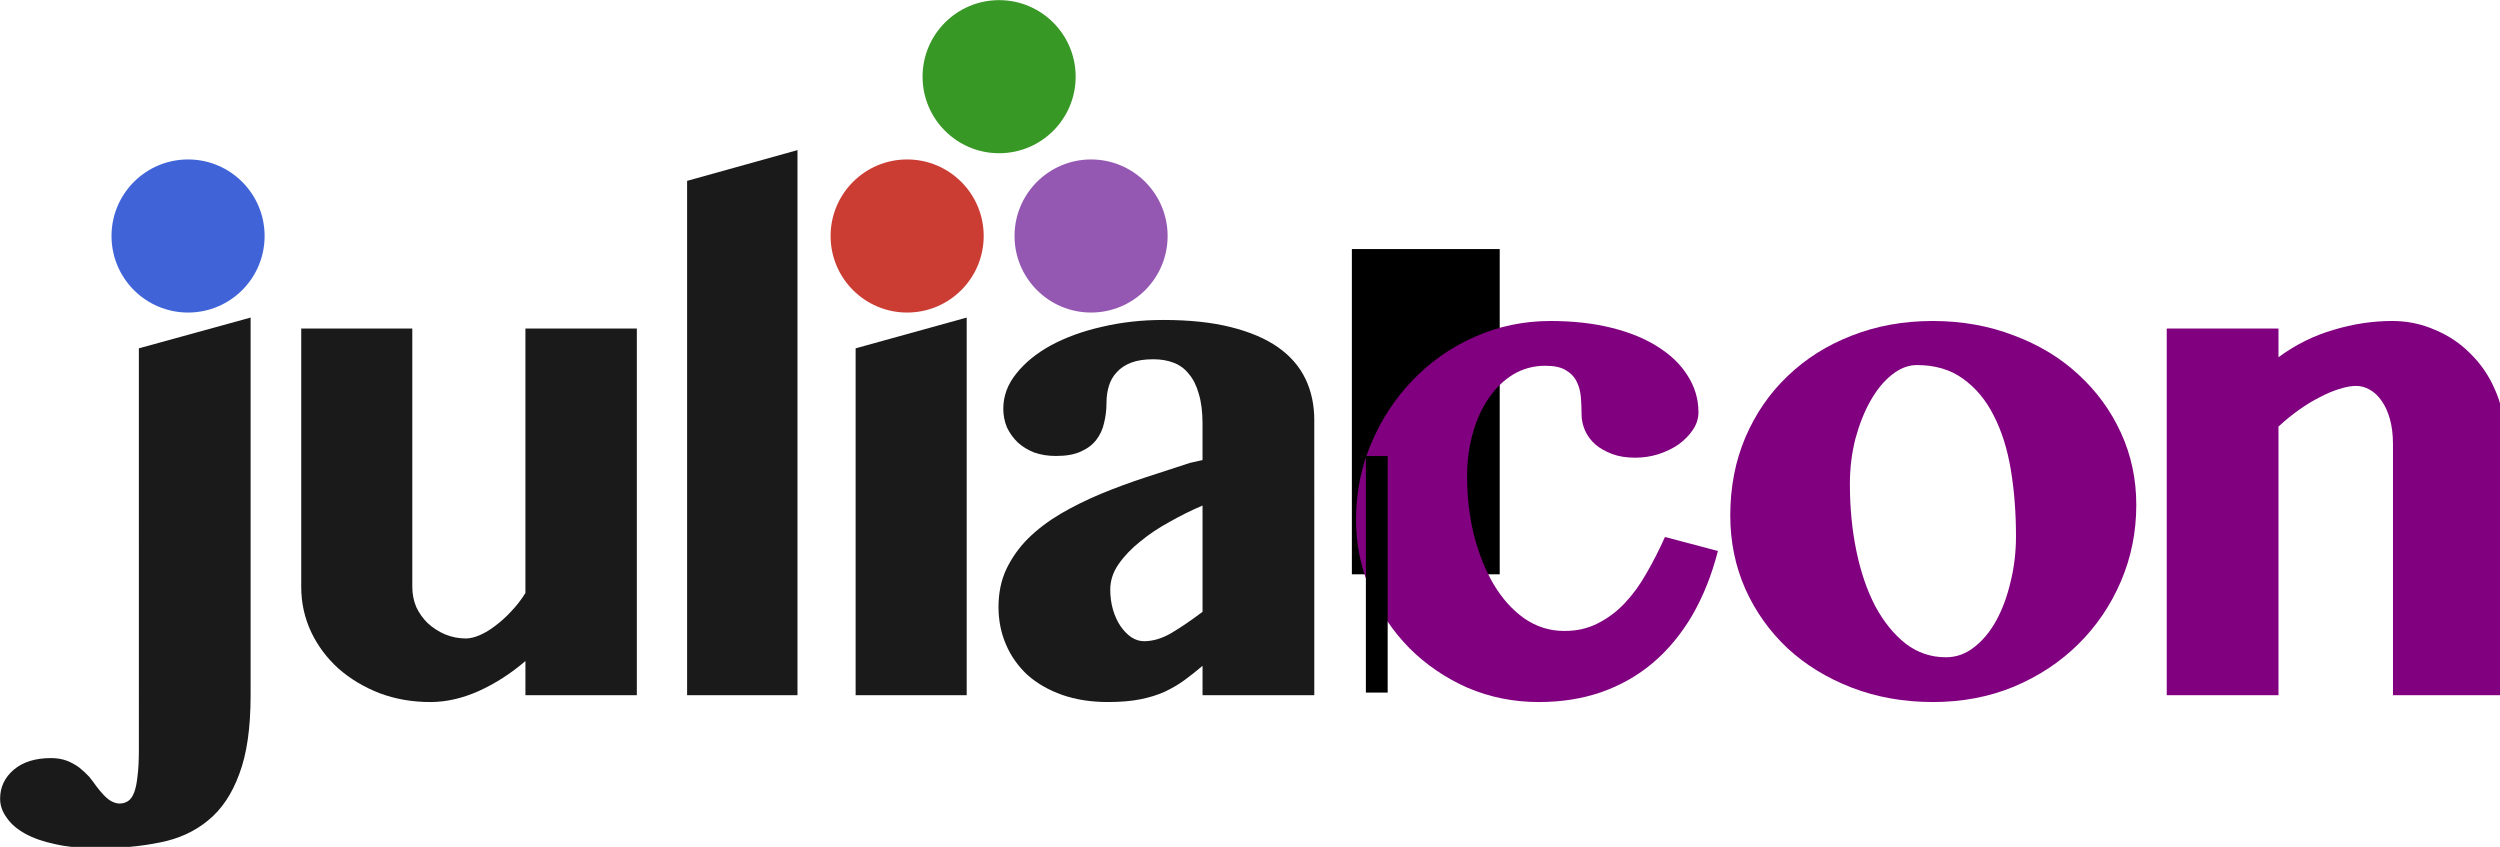 <?xml version="1.0" encoding="UTF-8" standalone="no"?>
<!-- Created with Inkscape (http://www.inkscape.org/) -->

<svg
   xmlns:dc="http://purl.org/dc/elements/1.1/"
   xmlns:cc="http://creativecommons.org/ns#"
   xmlns:rdf="http://www.w3.org/1999/02/22-rdf-syntax-ns#"
   xmlns:svg="http://www.w3.org/2000/svg"
   xmlns="http://www.w3.org/2000/svg"
   xmlns:sodipodi="http://sodipodi.sourceforge.net/DTD/sodipodi-0.dtd"
   xmlns:inkscape="http://www.inkscape.org/namespaces/inkscape"
   width="151.448mm"
   height="51.301mm"
   viewBox="0 0 151.448 51.301"
   version="1.1"
   id="svg3902"
   inkscape:version="0.92.2 5c3e80d, 2017-08-06"
   sodipodi:docname="JuliaCon-NG.svg"
   inkscape:export-filename="/home/vchuravy/JuliaCon-NG-small-purple.svg.png"
   inkscape:export-xdpi="96"
   inkscape:export-ydpi="96">
  <defs
     id="defs3896" />
  <sodipodi:namedview
     id="base"
     pagecolor="#ffffff"
     bordercolor="#666666"
     borderopacity="1.0"
     inkscape:pageopacity="0.0"
     inkscape:pageshadow="2"
     inkscape:zoom="1.2933653"
     inkscape:cx="231.72833"
     inkscape:cy="24.196814"
     inkscape:document-units="mm"
     inkscape:current-layer="g945"
     showgrid="false"
     fit-margin-top="0"
     fit-margin-left="0"
     fit-margin-right="0"
     fit-margin-bottom="0"
     inkscape:window-width="2560"
     inkscape:window-height="1381"
     inkscape:window-x="0"
     inkscape:window-y="27"
     inkscape:window-maximized="1" />
  <g
     inkscape:label="Layer 1"
     inkscape:groupmode="layer"
     id="layer1"
     transform="translate(0.081,-87.707)">
    <g
       transform="matrix(0.265,0,0,0.265,-3.69,82.293)"
       id="g3855">
      <flowRoot
         style="font-style:normal;font-variant:normal;font-weight:normal;font-stretch:normal;font-size:40px;line-height:1.25;font-family:'Tamil MN';-inkscape-font-specification:'Tamil MN';letter-spacing:0px;word-spacing:0px;fill:#000000;fill-opacity:1;stroke:none"
         id="flowRoot46"
         xml:space="preserve"><flowRegion
           id="flowRegion48"><rect
             y="77.367"
             x="322.658"
             height="74.35"
             width="33.796"
             id="rect50" /></flowRegion><flowPara
           id="flowPara52" /></flowRoot>      <g
         id="g945">
        <g
           id="g984">
          <g
             id="g920">
            <path
               style="font-style:normal;font-variant:normal;font-weight:normal;font-stretch:normal;font-size:medium;line-height:1.25;font-family:'Tamil MN';-inkscape-font-specification:'Tamil MN';letter-spacing:-8.82px;word-spacing:0px;fill:#1a1a1a;fill-opacity:1;stroke:none"
               inkscape:connector-curvature="0"
               id="path3804"
               d="M 195.926,179.354 H 170.691 V 61.776 l 25.234,-7.031 z" />
            <g
               id="g898">
              <g
                 id="g893">
                <path
                   d="m 56.61,91.879 c -9.664,0 -17.499,-7.834 -17.499,-17.499 0,-9.664 7.835,-17.499 17.499,-17.499 9.665,0 17.499,7.835 17.499,17.499 0,9.665 -7.834,17.499 -17.499,17.499 z"
                   id="path19"
                   inkscape:connector-curvature="0"
                   style="fill:#4063d8;fill-opacity:1;stroke-width:1.094" />
              </g>
              <path
                 d="m 70.91,179.354 q 0,11.172 -2.578,17.969 -2.5,6.875 -7.109,10.625 -4.609,3.828 -11.094,5.078 -6.484,1.328 -14.375,1.328 -5.312,0 -9.453,-0.938 -4.141,-0.859 -6.953,-2.422 -2.812,-1.562 -4.219,-3.672 -1.484,-2.031 -1.484,-4.297 0,-3.984 3.125,-6.641 3.125,-2.656 8.516,-2.656 2.031,0 3.672,0.625 1.562,0.625 2.812,1.562 1.25,1.016 2.266,2.109 0.938,1.172 1.641,2.188 1.797,2.344 2.969,3.125 1.25,0.781 2.266,0.781 1.094,0 1.953,-0.547 0.859,-0.547 1.406,-1.953 0.547,-1.406 0.781,-3.75 0.312,-2.344 0.312,-6.016 V 100.057 L 70.91,93.026 Z"
                 id="path3819"
                 inkscape:connector-curvature="0"
                 style="font-style:normal;font-variant:normal;font-weight:normal;font-stretch:normal;font-size:medium;line-height:1.25;font-family:'Tamil MN';-inkscape-font-specification:'Tamil MN';letter-spacing:-8.82px;word-spacing:0px;fill:#1a1a1a;fill-opacity:1;stroke:none" />
            </g>
            <path
               style="font-style:normal;font-variant:normal;font-weight:normal;font-stretch:normal;font-size:medium;line-height:1.25;font-family:'Tamil MN';-inkscape-font-specification:'Tamil MN';letter-spacing:-8.82px;word-spacing:0px;fill:#1a1a1a;fill-opacity:1;stroke:none"
               inkscape:connector-curvature="0"
               id="path3802"
               d="m 107.871,95.526 v 59.062 q 0,2.5 0.938,4.688 1.016,2.109 2.656,3.672 1.719,1.562 3.906,2.5 2.266,0.938 4.766,0.938 1.406,0 3.203,-0.781 1.797,-0.781 3.594,-2.188 1.875,-1.406 3.594,-3.281 1.797,-1.875 3.203,-4.141 V 95.526 h 25.469 v 83.828 h -25.469 v -7.812 q -5,4.297 -10.703,6.875 -5.625,2.5 -11.016,2.5 -6.25,0 -11.641,-2.031 -5.391,-2.109 -9.375,-5.625 -3.984,-3.594 -6.25,-8.359 -2.266,-4.844 -2.266,-10.312 V 95.526 Z" />
            <g
               id="g905">
              <g
                 id="g890">
                <path
                   d="m 220.993,91.879 c -9.664,0 -17.499,-7.834 -17.499,-17.499 0,-9.664 7.835,-17.499 17.499,-17.499 9.665,0 17.499,7.835 17.499,17.499 0,9.665 -7.834,17.499 -17.499,17.499 z"
                   id="path13"
                   inkscape:connector-curvature="0"
                   style="fill:#cb3c33;fill-opacity:1;stroke-width:1.094" />
                <path
                   d="m 263.04,91.879 c -9.665,0 -17.499,-7.834 -17.499,-17.499 0,-9.664 7.834,-17.499 17.499,-17.499 9.665,0 17.499,7.835 17.499,17.499 0,9.665 -7.834,17.499 -17.499,17.499 z"
                   id="path25"
                   inkscape:connector-curvature="0"
                   style="fill:#9558b2;fill-opacity:1;stroke-width:1.094" />
                <path
                   d="m 242.018,55.459 c -9.665,0 -17.499,-7.834 -17.499,-17.499 0,-9.664 7.834,-17.499 17.499,-17.499 9.665,0 17.499,7.835 17.499,17.499 0,9.665 -7.834,17.499 -17.499,17.499 z"
                   id="path31"
                   inkscape:connector-curvature="0"
                   style="fill:#389826;fill-opacity:1;stroke-width:1.094" />
              </g>
              <path
                 d="M 209.215,100.057 234.606,93.026 v 86.328 h -25.391 z"
                 id="path3823"
                 inkscape:connector-curvature="0"
                 style="font-style:normal;font-variant:normal;font-weight:normal;font-stretch:normal;font-size:medium;line-height:1.25;font-family:'Tamil MN';-inkscape-font-specification:'Tamil MN';letter-spacing:-8.82px;word-spacing:0px;fill:#1a1a1a;fill-opacity:1;stroke:none" />
            </g>
            <path
               style="font-style:normal;font-variant:normal;font-weight:normal;font-stretch:normal;font-size:medium;line-height:1.25;font-family:'Tamil MN';-inkscape-font-specification:'Tamil MN';letter-spacing:-8.82px;word-spacing:0px;fill:#1a1a1a;fill-opacity:1;stroke:none"
               inkscape:connector-curvature="0"
               id="path3808"
               d="m 288.52,135.995 q -3.672,1.562 -7.422,3.672 -3.75,2.031 -6.797,4.531 -3.047,2.422 -5,5.234 -1.875,2.734 -1.875,5.781 0,2.422 0.625,4.609 0.625,2.109 1.719,3.75 1.094,1.562 2.422,2.5 1.406,0.938 2.969,0.938 3.047,0 6.25,-1.875 3.281,-1.953 7.109,-4.844 z m 25.547,43.359 h -25.547 v -6.719 q -2.109,1.797 -4.141,3.281 -2.031,1.484 -4.531,2.656 -2.422,1.094 -5.547,1.719 -3.125,0.625 -7.422,0.625 -5.781,0 -10.469,-1.641 -4.609,-1.641 -7.891,-4.531 -3.203,-2.969 -4.922,-6.953 -1.719,-3.984 -1.719,-8.594 0,-4.844 1.797,-8.672 1.875,-3.906 5,-7.031 3.203,-3.125 7.422,-5.625 4.297,-2.5 9.141,-4.531 4.922,-2.031 10.156,-3.75 5.234,-1.719 10.312,-3.359 l 2.812,-0.625 v -8.359 q 0,-3.984 -0.859,-6.797 -0.781,-2.812 -2.266,-4.531 -1.406,-1.797 -3.516,-2.578 -2.031,-0.781 -4.609,-0.781 -3.047,0 -5.078,0.781 -2.031,0.781 -3.281,2.188 -1.25,1.328 -1.797,3.125 -0.547,1.797 -0.547,3.828 0,2.422 -0.547,4.609 -0.469,2.188 -1.797,3.906 -1.25,1.641 -3.516,2.656 -2.188,1.016 -5.703,1.016 -2.656,0 -4.922,-0.781 -2.188,-0.859 -3.75,-2.266 -1.562,-1.484 -2.5,-3.438 -0.859,-2.031 -0.859,-4.297 0,-4.375 2.969,-8.047 2.969,-3.75 7.969,-6.484 5.078,-2.734 11.641,-4.219 6.641,-1.562 13.984,-1.562 8.984,0 15.469,1.641 6.562,1.641 10.781,4.609 4.219,2.969 6.25,7.188 2.031,4.219 2.031,9.453 z" />
          </g>
          <g
             id="g925">
            <path
               style="font-style:normal;font-variant:normal;font-weight:normal;font-stretch:normal;font-size:medium;line-height:1.25;font-family:'Tamil MN';-inkscape-font-specification:'Tamil MN';letter-spacing:-8.82px;word-spacing:0px;fill:#800080;fill-opacity:1;stroke:none"
               inkscape:connector-curvature="0"
               id="path3810"
               d="m 366.888,104.042 q -4.062,0 -7.422,2.031 -3.281,2.031 -5.625,5.547 -2.344,3.438 -3.594,8.047 -1.25,4.531 -1.25,9.609 0,7.031 1.562,13.438 1.641,6.406 4.531,11.328 2.891,4.844 6.953,7.734 4.141,2.891 9.219,2.891 4.219,0 7.578,-1.719 3.438,-1.719 6.172,-4.609 2.812,-2.969 5,-6.875 2.266,-3.906 4.219,-8.281 l 12.109,3.203 q -2.109,8.203 -5.859,14.688 -3.75,6.406 -8.984,10.859 -5.156,4.375 -11.797,6.719 -6.562,2.266 -14.297,2.266 -8.672,0 -16.328,-3.281 -7.578,-3.359 -13.281,-9.062 -5.625,-5.703 -8.906,-13.281 -3.281,-7.578 -3.281,-16.094 0,-9.297 3.516,-17.5 3.516,-8.281 9.531,-14.453 6.016,-6.25 14.141,-9.844 8.125,-3.594 17.266,-3.594 7.734,0 13.984,1.562 6.25,1.562 10.625,4.375 4.453,2.812 6.797,6.641 2.422,3.828 2.422,8.281 0,2.109 -1.25,3.984 -1.25,1.875 -3.281,3.359 -2.031,1.406 -4.688,2.266 -2.578,0.781 -5.234,0.781 -3.047,0 -5.312,-0.859 -2.266,-0.859 -3.828,-2.188 -1.562,-1.406 -2.344,-3.203 -0.781,-1.797 -0.781,-3.672 0,-1.875 -0.156,-3.828 -0.156,-2.031 -0.938,-3.594 -0.781,-1.641 -2.5,-2.656 -1.641,-1.016 -4.688,-1.016 z" />
            <path
               style="font-style:normal;font-variant:normal;font-weight:normal;font-stretch:normal;font-size:medium;line-height:1.25;font-family:'Tamil MN';-inkscape-font-specification:'Tamil MN';letter-spacing:-8.82px;word-spacing:0px;fill:#800080;fill-opacity:1;stroke:none"
               inkscape:connector-curvature="0"
               id="path3812"
               d="m 455.49,180.917 q -10,0 -18.516,-3.281 -8.516,-3.281 -14.688,-8.984 -6.172,-5.781 -9.688,-13.594 -3.438,-7.812 -3.438,-16.797 0,-9.688 3.438,-17.812 3.516,-8.203 9.688,-14.062 6.172,-5.938 14.609,-9.219 8.516,-3.359 18.516,-3.359 10,0 18.516,3.281 8.594,3.203 14.766,8.906 6.25,5.703 9.766,13.359 3.516,7.656 3.516,16.484 0,9.297 -3.516,17.5 -3.516,8.203 -9.766,14.375 -6.172,6.094 -14.688,9.688 -8.516,3.516 -18.516,3.516 z m 2.969,-10.234 q 3.516,0 6.406,-2.266 2.969,-2.266 5.078,-6.094 2.109,-3.828 3.281,-8.828 1.25,-5 1.25,-10.469 0,-8.047 -1.172,-15.156 -1.172,-7.109 -3.906,-12.422 -2.656,-5.312 -7.031,-8.438 -4.297,-3.125 -10.547,-3.125 -2.969,0 -5.781,2.266 -2.734,2.188 -4.844,5.938 -2.109,3.75 -3.438,8.672 -1.25,4.922 -1.25,10.312 0,8.125 1.484,15.312 1.484,7.188 4.297,12.578 2.891,5.391 6.953,8.594 4.062,3.125 9.219,3.125 z" />
            <path
               style="font-style:normal;font-variant:normal;font-weight:normal;font-stretch:normal;font-size:medium;line-height:1.25;font-family:'Tamil MN';-inkscape-font-specification:'Tamil MN';letter-spacing:-8.82px;word-spacing:0px;fill:#800080;fill-opacity:1;stroke:none"
               inkscape:connector-curvature="0"
               id="path3814"
               d="m 560.654,121.932 q 0,-3.203 -0.703,-5.703 -0.703,-2.5 -1.875,-4.141 -1.172,-1.719 -2.734,-2.578 -1.484,-0.859 -3.125,-0.859 -1.641,0 -3.828,0.703 -2.109,0.625 -4.453,1.875 -2.344,1.172 -4.766,2.891 -2.422,1.719 -4.688,3.828 v 61.406 H 508.935 V 95.526 h 25.547 v 6.562 q 5.859,-4.297 12.578,-6.25 6.719,-2.031 13.438,-2.031 5.156,0 9.766,2.031 4.688,1.953 8.125,5.469 3.516,3.438 5.547,8.125 2.109,4.609 2.109,9.922 v 60 h -25.391 z" />
          </g>
        </g>
      </g>
      <flowRoot
         style="font-style:normal;font-variant:normal;font-weight:normal;font-stretch:normal;font-size:40px;line-height:1.25;font-family:'Tamil MN';-inkscape-font-specification:'Tamil MN';letter-spacing:0px;word-spacing:0px;fill:#000000;fill-opacity:1;stroke:none"
         id="flowRoot58"
         xml:space="preserve"><flowRegion
           id="flowRegion60"><rect
             y="124.681"
             x="325.86"
             height="54.073"
             width="4.98"
             id="rect62" /></flowRegion><flowPara
           id="flowPara64" /></flowRoot>    </g>
  </g>
</svg>
